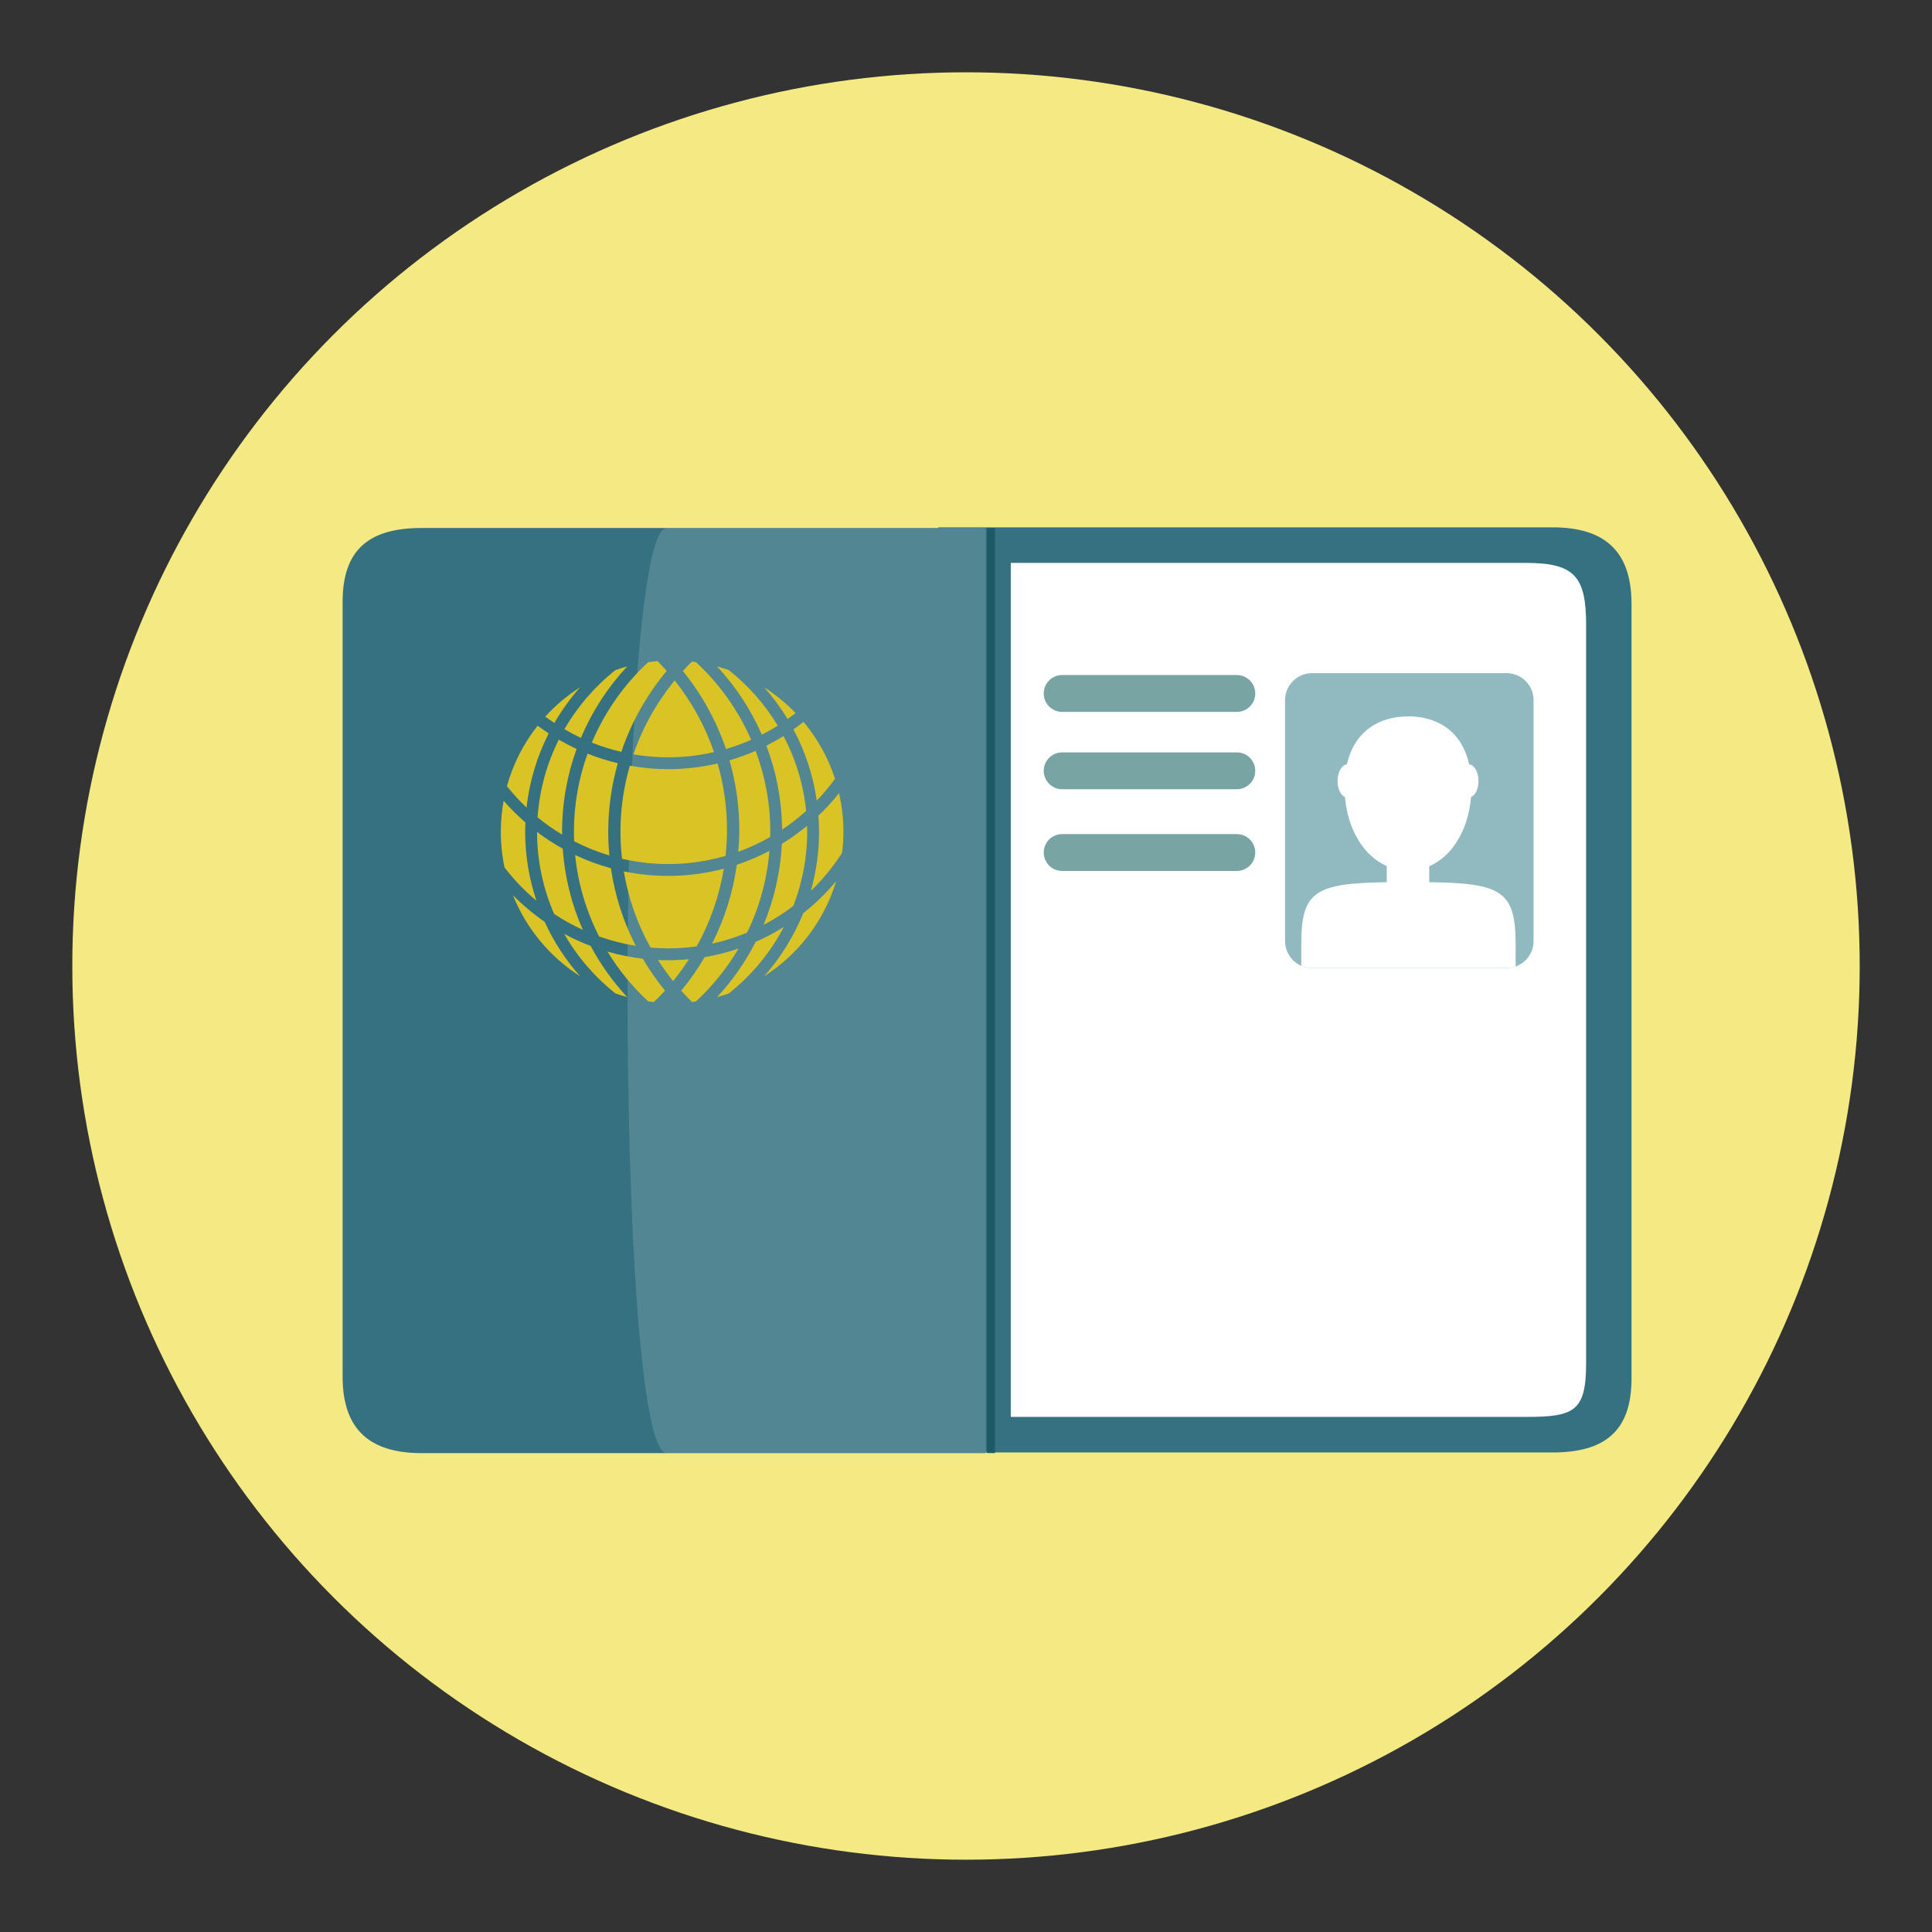 <?xml version="1.0" encoding="utf-8"?>
<!-- Generator: Adobe Illustrator 16.0.0, SVG Export Plug-In . SVG Version: 6.00 Build 0)  -->
<!DOCTYPE svg PUBLIC "-//W3C//DTD SVG 1.1//EN" "http://www.w3.org/Graphics/SVG/1.1/DTD/svg11.dtd">
<svg version="1.1" id="Layer_1" xmlns="http://www.w3.org/2000/svg" xmlns:xlink="http://www.w3.org/1999/xlink" x="0px" y="0px"
	 width="136.913px" height="136.914px" viewBox="0 0 136.913 136.914" enable-background="new 0 0 136.913 136.914"
	 xml:space="preserve">
<rect x="0" y="0" width="136.913" height="136.914" fill="#333333" stroke="none"/>
<path fill="#78A4A4" d="M107.046,77.442c0,0.721-0.584,1.306-1.307,1.306H73.565c-0.723,0-1.307-0.585-1.307-1.306
	c0-0.722,0.584-1.306,1.307-1.306h32.174C106.462,76.136,107.046,76.72,107.046,77.442"/>
<path fill="#78A4A4" d="M107.046,82.923c0,0.722-0.584,1.306-1.307,1.306H73.565c-0.723,0-1.307-0.584-1.307-1.306
	s0.584-1.306,1.307-1.306h32.174C106.462,81.617,107.046,82.201,107.046,82.923"/>
<path fill="#78A4A4" d="M107.046,88.714c0,0.721-0.584,1.306-1.307,1.306H73.565c-0.723,0-1.307-0.585-1.307-1.306
	c0-0.723,0.584-1.306,1.307-1.306h32.174C106.462,87.408,107.046,87.992,107.046,88.714"/>
<g>
	<g>
		<g>
			<g>
				<g>
					<g>
						<circle fill="#F3EA83" cx="68.457" cy="68.457" r="63.333"/>
					</g>
				</g>
			</g>
		</g>
	</g>
	<path fill="#357180" d="M115.618,97.701c0,3.714-1.891,5.23-5.604,5.23H66.493V37.37h43.521c3.713,0,5.604,1.703,5.604,5.417
		V97.701z"/>
	<path fill="#FFFFFF" d="M71.63,100.41h36.518c3.428,0,4.254-0.401,4.254-3.829V44.28c0-3.427-0.826-4.389-4.254-4.389H71.63V100.41
		z"/>
	<path fill="#357180" d="M24.28,42.646c0-3.714,1.891-5.23,5.604-5.23h39.973v65.562H29.884c-3.713,0-5.604-1.703-5.604-5.416
		V42.646z"/>
	<g>
		<defs>
			<path id="SVGID_3_" d="M108.679,66.688c0,1.057-0.855,1.913-1.912,1.913H92.979c-1.055,0-1.912-0.856-1.912-1.913V49.616
				c0-1.057,0.857-1.912,1.912-1.912h13.787c1.057,0,1.912,0.855,1.912,1.912V66.688z"/>
		</defs>
		<clipPath id="SVGID_2_">
			<use xlink:href="#SVGID_3_"  overflow="visible"/>
		</clipPath>
		<path clip-path="url(#SVGID_2_)" fill="#90B9C0" d="M108.679,66.688c0,1.057-0.855,1.913-1.912,1.913H92.979
			c-1.055,0-1.912-0.856-1.912-1.913V49.616c0-1.057,0.857-1.912,1.912-1.912h13.787c1.057,0,1.912,0.855,1.912,1.912V66.688z"/>
		<path clip-path="url(#SVGID_2_)" fill="#FFFFFF" d="M101.286,62.516v-1.13c1.656-0.717,2.764-2.594,2.963-4.898
			c0.299-0.131,0.525-0.579,0.525-1.136c0-0.637-0.291-1.147-0.656-1.181c-0.508-2.246-2.121-3.403-4.322-3.403
			s-3.836,1.157-4.352,3.403c-0.363,0.03-0.656,0.543-0.656,1.181c0,0.557,0.223,1.004,0.523,1.136
			c0.201,2.291,1.313,4.162,2.961,4.888v1.142c-5.094,0.074-6.057,0.658-6.057,4.384v2.791h15.191V66.9
			C107.407,63.159,106.413,62.587,101.286,62.516z"/>
	</g>
	<polygon fill="#1C5A64" points="69.937,37.416 70.509,37.416 70.509,102.978 69.937,102.967 	"/>
	<path opacity="0.15" fill="#FFFFFF" d="M47.255,37.416h22.602v65.562H47.255C43.542,102.978,43.542,37.416,47.255,37.416z"/>
	<g>
		<path fill="#DAC425" d="M50.599,53.298c-0.637-1.857-1.586-3.571-2.787-5.077c-1.266,1.541-2.264,3.312-2.924,5.235
			c0.801,0.136,1.621,0.211,2.461,0.211C48.468,53.667,49.552,53.537,50.599,53.298z"/>
		<path fill="#DAC425" d="M49.321,46.923c-0.096-0.014-0.191-0.026-0.289-0.037c-0.219,0.216-0.434,0.437-0.641,0.663
			c1.324,1.631,2.365,3.499,3.055,5.53c0.613-0.18,1.209-0.397,1.785-0.651C52.317,50.328,50.978,48.458,49.321,46.923z"/>
		<path fill="#DAC425" d="M47.245,47.546c-0.211-0.237-0.426-0.471-0.648-0.696c-0.221,0.019-0.441,0.043-0.66,0.073
			c-1.709,1.583-3.08,3.523-3.996,5.702c0.674,0.27,1.371,0.49,2.09,0.657C44.743,51.165,45.841,49.225,47.245,47.546z"/>
		<path fill="#DAC425" d="M51.644,47.486c-0.271-0.096-0.547-0.183-0.828-0.258c1.313,1.413,2.391,3.045,3.174,4.836
			c0.385-0.196,0.76-0.41,1.125-0.64C54.202,49.911,53.022,48.578,51.644,47.486z"/>
		<path fill="#DAC425" d="M37.313,57.228c0.209-1.873,0.752-3.644,1.57-5.254c-0.266-0.176-0.529-0.356-0.783-0.547
			c-0.992,1.253-1.74,2.707-2.176,4.29C36.353,56.252,36.817,56.757,37.313,57.228z"/>
		<path fill="#DAC425" d="M44.444,47.228c-0.281,0.076-0.557,0.162-0.828,0.257c-1.455,1.152-2.686,2.576-3.617,4.192
			c0.381,0.222,0.77,0.428,1.17,0.615C41.96,50.411,43.075,48.7,44.444,47.228z"/>
		<path fill="#DAC425" d="M54.153,48.707c0.617,0.696,1.176,1.448,1.66,2.248c0.191-0.137,0.381-0.278,0.566-0.424
			C55.712,49.839,54.966,49.227,54.153,48.707z"/>
		<path fill="#DAC425" d="M50.853,54.103c-1.127,0.262-2.299,0.405-3.504,0.405c-0.926,0-1.834-0.086-2.717-0.244
			c-0.428,1.487-0.662,3.057-0.662,4.68c0,0.648,0.039,1.286,0.111,1.915c1.053,0.241,2.145,0.374,3.268,0.374
			c1.412,0,2.775-0.206,4.068-0.58c0.066-0.607,0.102-1.224,0.102-1.849C51.519,57.173,51.282,55.597,50.853,54.103z"/>
		<path fill="#DAC425" d="M55.526,52.159c-0.395,0.247-0.801,0.476-1.217,0.687c0.703,1.853,1.096,3.855,1.113,5.946
			c0.602-0.4,1.17-0.842,1.705-1.324C56.937,55.568,56.378,53.775,55.526,52.159z"/>
		<path fill="#DAC425" d="M45.554,67.941c-0.857-0.1-1.695-0.271-2.504-0.505c0.795,1.308,1.77,2.493,2.887,3.527
			c0.133,0.019,0.264,0.036,0.396,0.051c0.273-0.264,0.539-0.534,0.793-0.815C46.546,69.49,46.021,68.735,45.554,67.941z"/>
		<path fill="#DAC425" d="M49.937,67.828c-0.492,0.837-1.045,1.633-1.662,2.377c0.244,0.273,0.496,0.539,0.758,0.796
			c0.098-0.011,0.193-0.023,0.289-0.037c1.18-1.091,2.195-2.352,3.014-3.744C51.56,67.484,50.761,67.689,49.937,67.828z"/>
		<path fill="#DAC425" d="M44.206,61.751c0.324,1.929,0.975,3.749,1.895,5.401c0.412,0.034,0.828,0.057,1.248,0.057
			c0.686,0,1.361-0.052,2.021-0.143c0.938-1.683,1.6-3.537,1.922-5.505c-1.26,0.332-2.58,0.511-3.943,0.511
			C46.272,62.072,45.222,61.961,44.206,61.751z"/>
		<path fill="#DAC425" d="M41.108,48.705c-0.912,0.582-1.742,1.279-2.467,2.077c0.211,0.156,0.426,0.306,0.645,0.451
			C39.81,50.329,40.419,49.482,41.108,48.705z"/>
		<path fill="#DAC425" d="M39.833,58.943c0-2.06,0.363-4.035,1.029-5.867c-0.432-0.201-0.852-0.421-1.262-0.66
			c-0.84,1.679-1.367,3.539-1.504,5.505c0.549,0.45,1.131,0.86,1.742,1.228C39.837,59.08,39.833,59.013,39.833,58.943z"/>
		<path fill="#DAC425" d="M41.108,69.182c-1.018-1.146-1.865-2.444-2.508-3.855c-0.807-0.558-1.561-1.189-2.248-1.886
			C37.3,65.816,38.978,67.822,41.108,69.182z"/>
		<path fill="#DAC425" d="M41.858,67.038c-0.648-0.247-1.275-0.533-1.877-0.861c0.932,1.631,2.17,3.064,3.635,4.226
			c0.271,0.096,0.547,0.181,0.828,0.257C43.435,69.573,42.563,68.357,41.858,67.038z"/>
		<path fill="#DAC425" d="M59.677,60.432c0.059-0.488,0.094-0.983,0.094-1.488c0-0.941-0.111-1.855-0.314-2.736
			c-0.449,0.566-0.936,1.1-1.459,1.598c0.027,0.377,0.045,0.756,0.045,1.139c0,1.451-0.205,2.854-0.58,4.188
			C58.302,62.323,59.046,61.418,59.677,60.432z"/>
		<path fill="#DAC425" d="M55.548,65.688c-0.637,0.399-1.303,0.754-1.998,1.059c-0.729,1.431-1.65,2.747-2.734,3.913
			c0.281-0.076,0.557-0.163,0.828-0.258C53.253,69.126,54.589,67.521,55.548,65.688z"/>
		<path fill="#DAC425" d="M59.257,62.436c-0.695,0.841-1.48,1.603-2.336,2.28c-0.666,1.647-1.607,3.155-2.768,4.465
			C56.577,67.633,58.413,65.25,59.257,62.436z"/>
		<path fill="#DAC425" d="M57.202,58.943c0-0.141-0.008-0.278-0.01-0.419c-0.564,0.467-1.162,0.894-1.787,1.277
			c-0.1,2.025-0.553,3.96-1.297,5.743c0.746-0.39,1.451-0.842,2.113-1.349C56.853,62.565,57.202,60.795,57.202,58.943z"/>
		<path fill="#DAC425" d="M43.292,61.528c-0.879-0.239-1.727-0.553-2.535-0.937c0.205,2.061,0.799,4.007,1.699,5.771
			c0.834,0.298,1.701,0.521,2.596,0.663C44.183,65.332,43.577,63.482,43.292,61.528z"/>
		<path fill="#DAC425" d="M38.013,63.827c-0.514-1.536-0.797-3.178-0.797-4.884c0-0.22,0.008-0.438,0.018-0.656
			c-0.549-0.478-1.066-0.991-1.543-1.541c-0.131,0.714-0.201,1.446-0.201,2.197c0,0.869,0.092,1.717,0.266,2.533
			C36.419,62.341,37.175,63.131,38.013,63.827z"/>
		<path fill="#DAC425" d="M56.942,51.157c-0.232,0.185-0.469,0.361-0.713,0.533c0.824,1.545,1.395,3.244,1.652,5.044
			c0.467-0.485,0.898-1,1.293-1.545C58.69,53.698,57.927,52.333,56.942,51.157z"/>
		<path fill="#DAC425" d="M52.216,61.283c-0.277,1.985-0.881,3.867-1.756,5.59c0.857-0.188,1.686-0.448,2.48-0.778
			c0.865-1.776,1.416-3.733,1.584-5.795C53.788,60.688,53.017,61.017,52.216,61.283z"/>
		<path fill="#DAC425" d="M54.577,59.313c0.002-0.123,0.01-0.245,0.01-0.369c0-2.019-0.369-3.95-1.039-5.736
			c-0.6,0.262-1.217,0.487-1.852,0.675c0.449,1.564,0.695,3.214,0.695,4.922c0,0.524-0.027,1.043-0.072,1.558
			C53.106,60.075,53.86,59.723,54.577,59.313z"/>
		<path fill="#DAC425" d="M47.349,68.049c-0.242,0-0.482-0.007-0.721-0.019c0.332,0.52,0.689,1.019,1.072,1.497
			c0.402-0.494,0.775-1.013,1.121-1.551C48.337,68.023,47.847,68.049,47.349,68.049z"/>
		<path fill="#DAC425" d="M39.88,60.142c-0.637-0.353-1.244-0.747-1.822-1.184c0.002,2.063,0.436,4.026,1.211,5.807
			c0.645,0.429,1.324,0.806,2.033,1.129C40.513,64.113,40.021,62.176,39.88,60.142z"/>
		<path fill="#DAC425" d="M43.103,58.943c0-1.684,0.238-3.312,0.678-4.855c-0.736-0.176-1.451-0.402-2.143-0.679
			c-0.623,1.73-0.965,3.593-0.965,5.534c0,0.227,0.008,0.452,0.018,0.677c0.793,0.407,1.625,0.745,2.492,1.004
			C43.13,60.07,43.103,59.511,43.103,58.943z"/>
	</g>
	<path fill="#78A4A4" d="M88.954,49.144c0,0.721-0.584,1.307-1.307,1.307H75.272c-0.721,0-1.307-0.586-1.307-1.307
		c0-0.722,0.586-1.307,1.307-1.307h12.375C88.37,47.837,88.954,48.422,88.954,49.144"/>
	<path fill="#78A4A4" d="M88.954,54.624c0,0.722-0.584,1.306-1.307,1.306H75.272c-0.721,0-1.307-0.584-1.307-1.306
		s0.586-1.306,1.307-1.306h12.375C88.37,53.318,88.954,53.902,88.954,54.624"/>
	<path fill="#78A4A4" d="M88.954,60.416c0,0.72-0.584,1.305-1.307,1.305H75.272c-0.721,0-1.307-0.585-1.307-1.305
		c0-0.723,0.586-1.307,1.307-1.307h12.375C88.37,59.109,88.954,59.693,88.954,60.416"/>
</g>
</svg>
